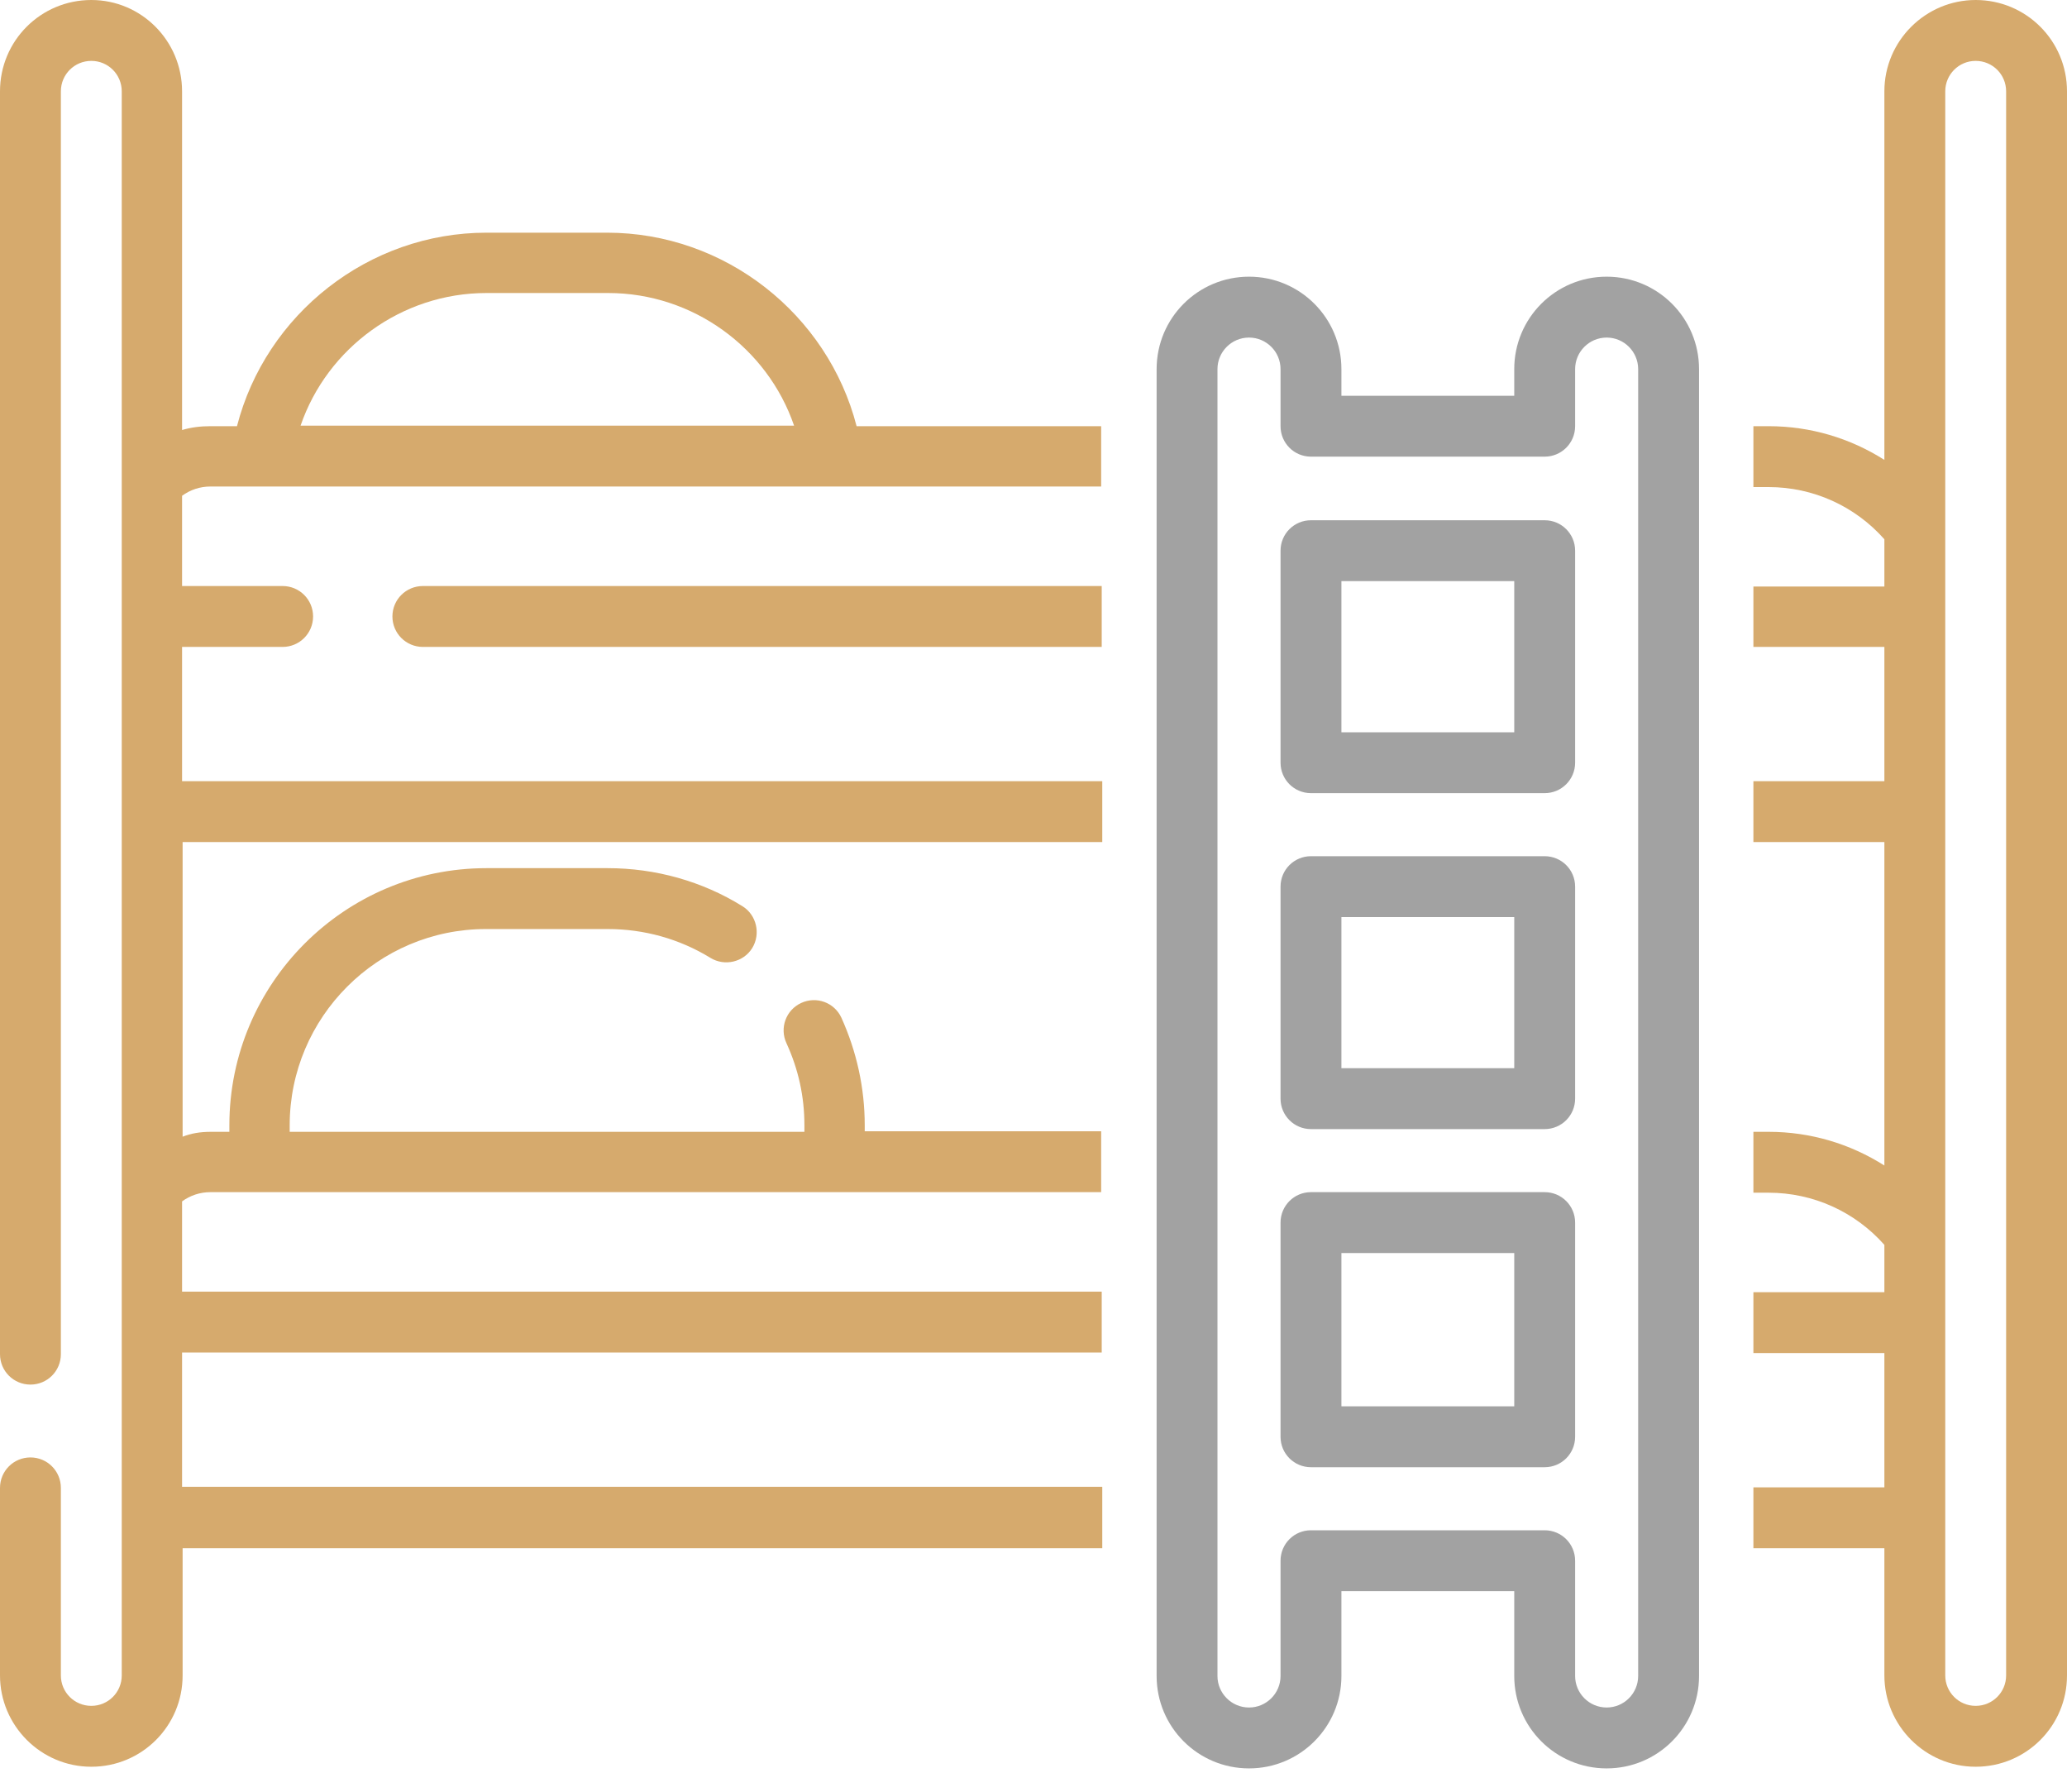 <svg width="60" height="52" viewBox="0 0 60 52" fill="none" xmlns="http://www.w3.org/2000/svg">
<g clip-path="url(#clip0)">
<path d="M49.319 10.713C49.319 9.23 48.12 8.03 46.637 8.03C45.154 8.03 43.955 9.23 43.955 10.713V11.486H38.938V10.713C38.938 9.23 37.739 8.03 36.256 8.03C34.773 8.03 33.574 9.23 33.574 10.713V48.641C33.574 50.123 34.773 51.323 36.256 51.323C37.739 51.323 38.938 50.123 38.938 48.641V46.179H43.955V48.641C43.955 50.123 45.154 51.323 46.637 51.323C48.12 51.323 49.319 50.123 49.319 48.641V10.713ZM47.552 48.641C47.552 49.145 47.142 49.556 46.637 49.556C46.132 49.556 45.722 49.145 45.722 48.641V45.296C45.722 44.807 45.327 44.412 44.838 44.412H38.054C37.565 44.412 37.171 44.807 37.171 45.296V48.641C37.171 49.145 36.76 49.556 36.256 49.556C35.751 49.556 35.34 49.145 35.34 48.641V10.713C35.34 10.208 35.751 9.797 36.256 9.797C36.76 9.797 37.171 10.208 37.171 10.713V12.369C37.171 12.858 37.565 13.253 38.054 13.253H44.838C45.327 13.253 45.722 12.858 45.722 12.369V10.713C45.722 10.208 46.132 9.797 46.637 9.797C47.142 9.797 47.552 10.208 47.552 10.713V48.641Z" fill="#A2A2A2"/>
<path d="M44.838 24.849H38.054C37.565 24.849 37.171 25.243 37.171 25.732V31.885C37.171 32.374 37.565 32.769 38.054 32.769H44.838C45.327 32.769 45.722 32.374 45.722 31.885V25.732C45.722 25.243 45.327 24.849 44.838 24.849ZM43.955 31.002H38.938V26.616H43.955V31.002Z" fill="#A2A2A2"/>
<path d="M44.838 34.599H38.054C37.565 34.599 37.171 34.993 37.171 35.483V41.699C37.171 42.188 37.565 42.582 38.054 42.582H44.838C45.327 42.582 45.722 42.188 45.722 41.699V35.483C45.722 34.993 45.327 34.599 44.838 34.599ZM43.955 40.815H38.938V36.366H43.955V40.815Z" fill="#A2A2A2"/>
<path d="M44.838 15.099H38.054C37.565 15.099 37.171 15.493 37.171 15.982V22.135C37.171 22.624 37.565 23.019 38.054 23.019H44.838C45.327 23.019 45.722 22.624 45.722 22.135V15.982C45.722 15.493 45.327 15.099 44.838 15.099ZM43.955 21.252H38.938V16.866H43.955V21.252Z" fill="#A2A2A2"/>
<path d="M31.98 43.15H5.285V39.253H31.98V37.486H5.285V34.867C5.522 34.694 5.806 34.599 6.106 34.599H31.964V32.832H25.101V32.658C25.101 31.57 24.865 30.513 24.423 29.535C24.218 29.093 23.697 28.904 23.255 29.109C22.814 29.314 22.624 29.834 22.829 30.276C23.176 31.033 23.35 31.822 23.35 32.658V32.848H8.409V32.658C8.409 29.519 10.965 26.963 14.105 26.963H17.639C18.696 26.963 19.721 27.247 20.621 27.799C21.031 28.052 21.583 27.925 21.835 27.515C22.088 27.105 21.962 26.553 21.551 26.3C20.384 25.575 19.027 25.196 17.639 25.196H14.12C10.003 25.196 6.658 28.541 6.658 32.658V32.848H6.121C5.806 32.848 5.538 32.895 5.301 32.99V24.439H31.996V22.672H5.285V18.775H8.204C8.693 18.775 9.088 18.38 9.088 17.891C9.088 17.402 8.693 17.008 8.204 17.008H5.285V14.389C5.522 14.215 5.806 14.12 6.106 14.12H31.964V12.369H24.865C24.028 9.119 21.047 6.753 17.623 6.753H14.12C10.697 6.753 7.715 9.119 6.879 12.369H6.106C5.822 12.369 5.554 12.401 5.285 12.48V2.651C5.285 1.183 4.102 0 2.651 0C1.183 0 0 1.183 0 2.651V39.301C0 39.79 0.394 40.184 0.884 40.184C1.373 40.184 1.767 39.79 1.767 39.301V2.651C1.767 2.161 2.161 1.767 2.651 1.767C3.14 1.767 3.534 2.161 3.534 2.651V17.907V23.555V48.625C3.534 49.114 3.14 49.508 2.651 49.508C2.161 49.508 1.767 49.114 1.767 48.625V43.182C1.767 42.693 1.373 42.298 0.884 42.298C0.394 42.298 0 42.693 0 43.182V48.625C0 50.076 1.183 51.275 2.651 51.275C4.118 51.275 5.301 50.092 5.301 48.625V44.933H31.996V43.15H31.98ZM14.12 8.504H17.654C20.116 8.504 22.277 10.097 23.05 12.353H8.725C9.498 10.097 11.659 8.504 14.12 8.504Z" fill="#D6AA6D"/>
<path d="M57.349 0C55.898 0 54.699 1.183 54.699 2.651V13.347C53.705 12.716 52.553 12.369 51.338 12.369H50.897V14.136H51.338C52.632 14.136 53.847 14.688 54.699 15.651V17.023H50.897V18.775H54.699V22.672H50.897V24.439H54.699V33.826C53.705 33.195 52.553 32.848 51.338 32.848H50.897V34.615H51.338C52.632 34.615 53.847 35.167 54.699 36.129V37.502H50.897V39.269H54.699V43.166H50.897V44.933H54.699V48.625C54.699 50.076 55.882 51.275 57.349 51.275C58.816 51.275 60 50.092 60 48.625V2.651C60 1.183 58.816 0 57.349 0ZM58.233 48.625C58.233 49.114 57.838 49.508 57.349 49.508C56.86 49.508 56.466 49.114 56.466 48.625V2.651C56.466 2.161 56.86 1.767 57.349 1.767C57.838 1.767 58.233 2.161 58.233 2.651V48.625Z" fill="#D6AA6D"/>
<path d="M11.391 17.891C11.391 18.38 11.786 18.775 12.275 18.775H31.98V17.008H12.275C11.786 17.008 11.391 17.402 11.391 17.891Z" fill="#D6AA6D"/>
</g>
<defs>
<clipPath id="clip0">
<rect width="60" height="51.323" fill="white"/>
</clipPath>
</defs>
</svg>
